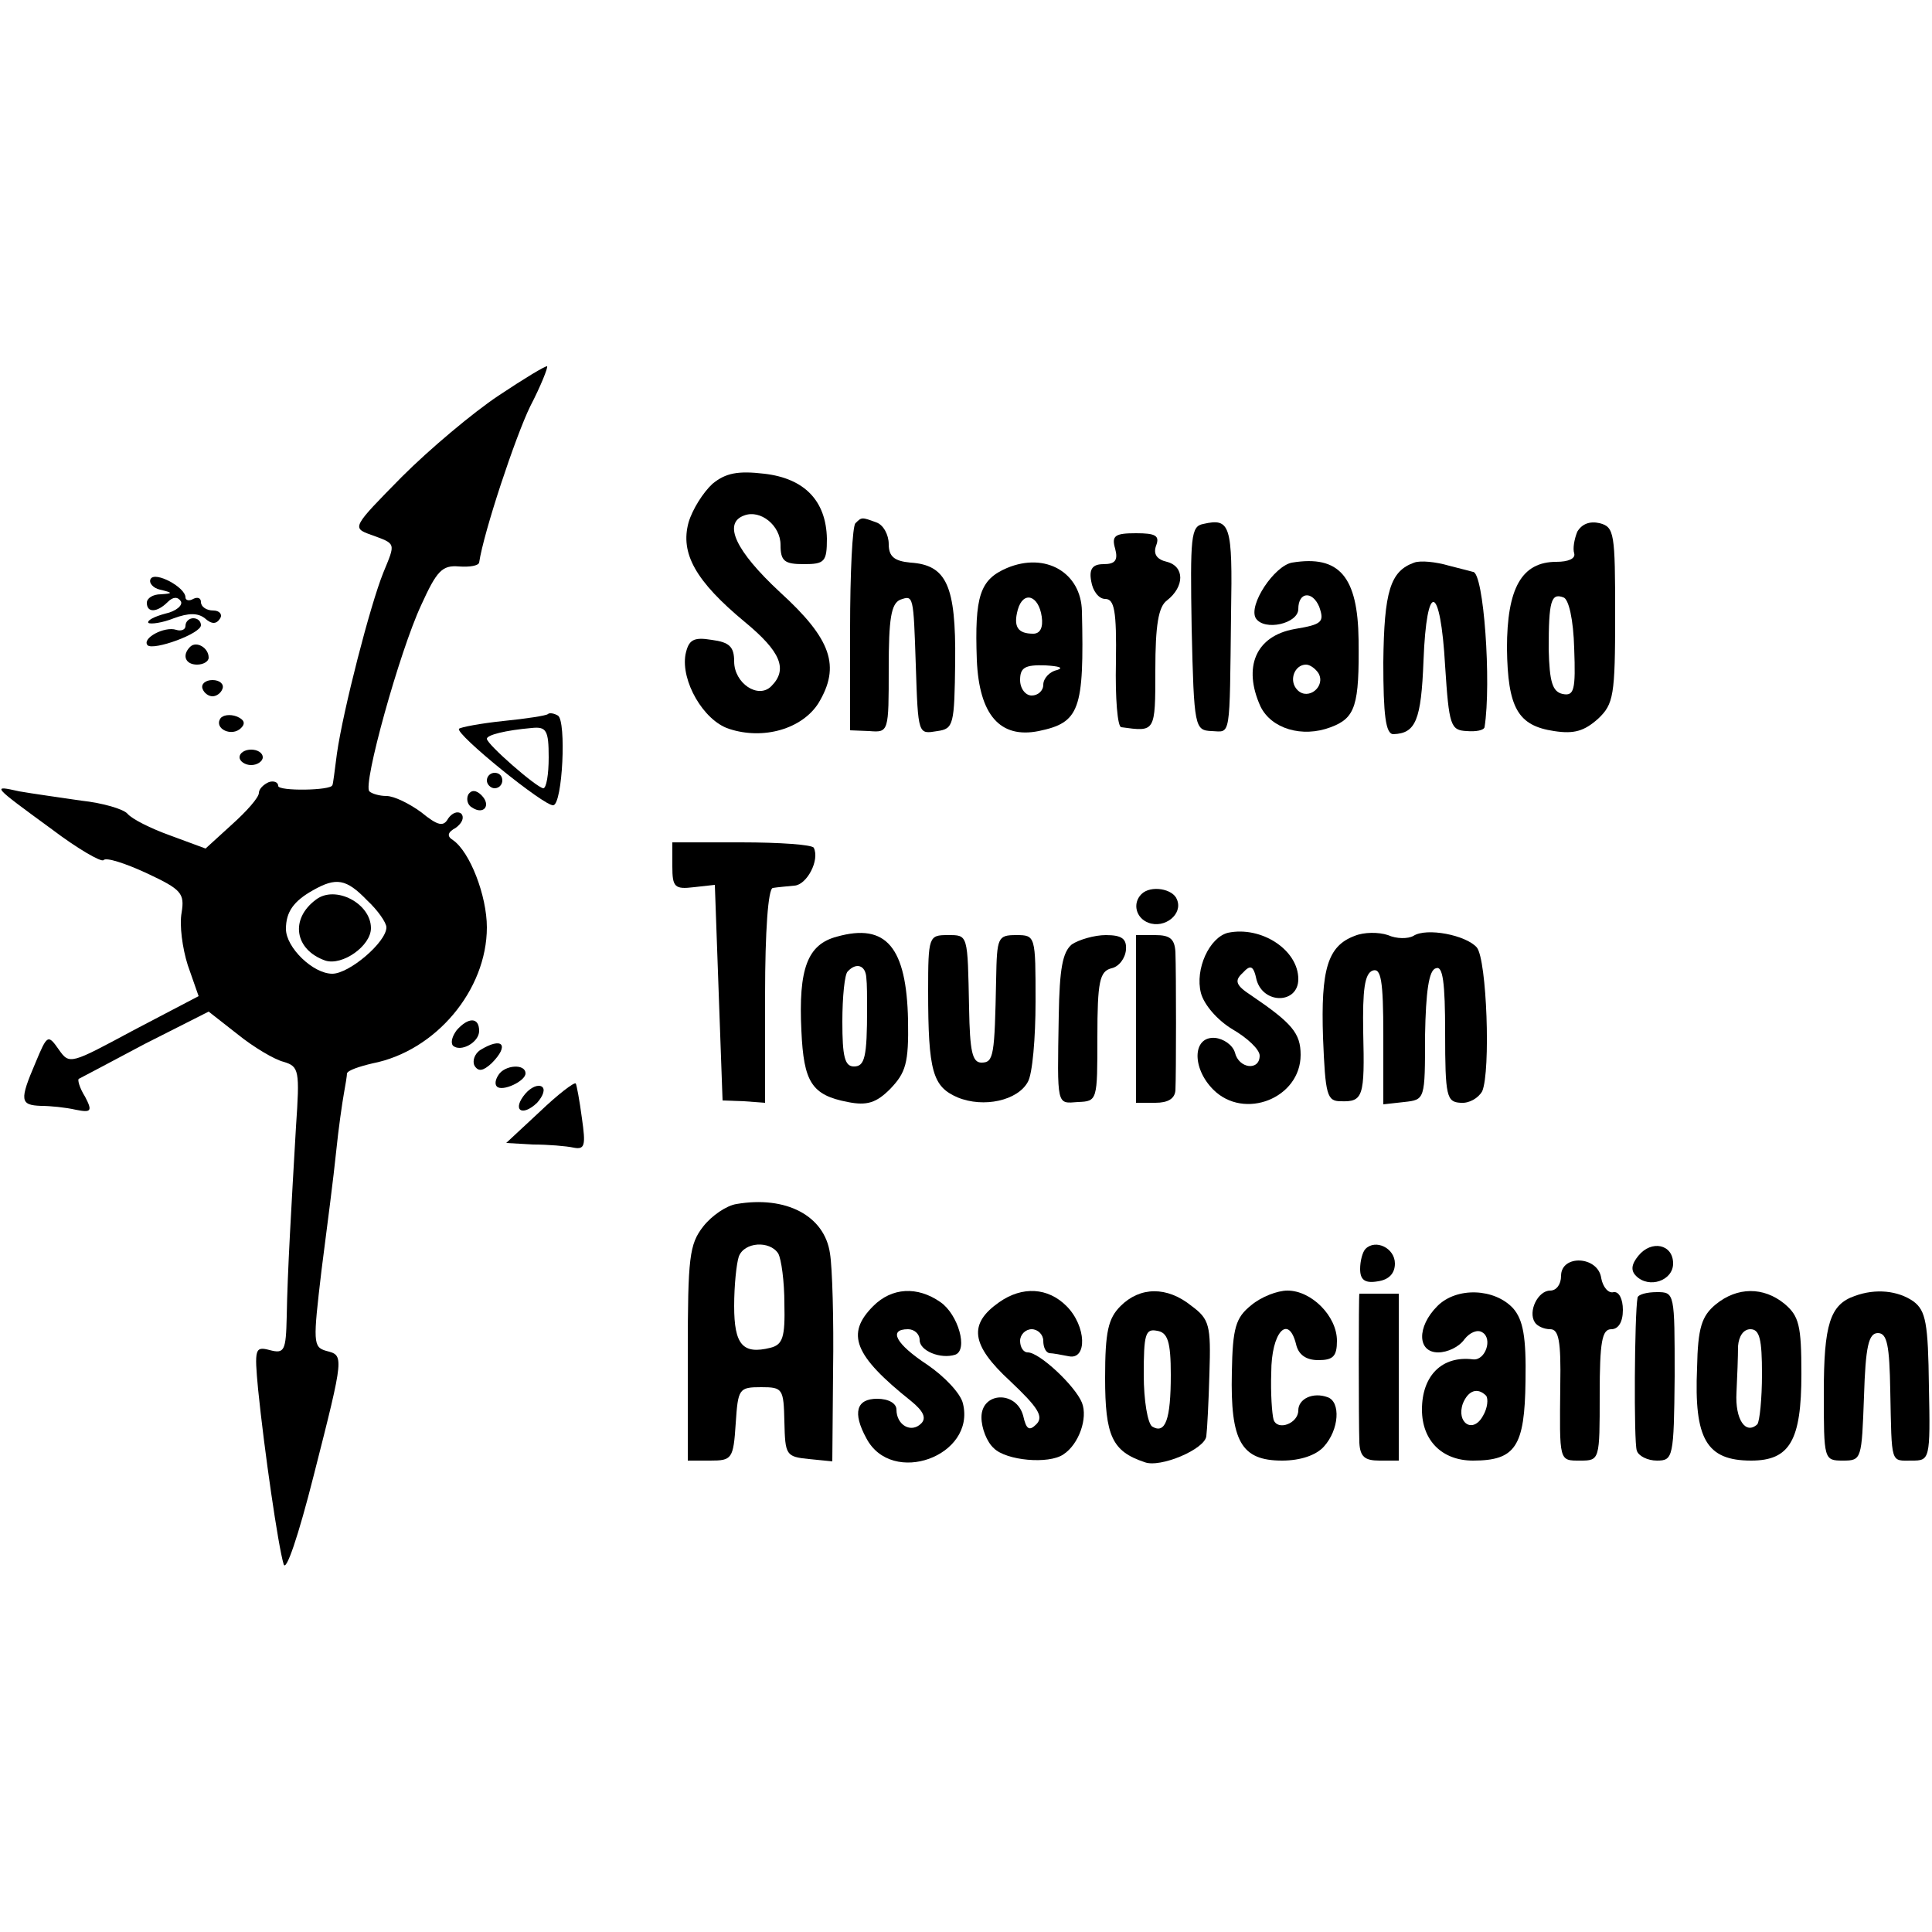 <?xml version="1.0" standalone="no"?>
<!DOCTYPE svg PUBLIC "-//W3C//DTD SVG 20010904//EN"
 "http://www.w3.org/TR/2001/REC-SVG-20010904/DTD/svg10.dtd">
<svg version="1.0" xmlns="http://www.w3.org/2000/svg"
 width="250pt" height="250pt" viewBox="0 0 250 250"
 preserveAspectRatio="xMidYMid meet">
<g transform="translate(0,250) scale(0.1,-0.1)"
fill="#000000" stroke="none">
<path d="M645 1988 c-33 -22 -89 -69 -125 -105 -64 -65 -65 -66 -40 -75 33
-12 32 -10 16 -49 -17 -42 -52 -178 -60 -234 -3 -22 -5 -41 -6 -41 -1 -7 -70
-8 -70 -1 0 5 -6 7 -12 5 -7 -3 -13 -9 -13 -14 0 -6 -16 -24 -35 -41 l-34 -31
-46 17 c-25 9 -49 21 -55 28 -5 6 -32 14 -60 17 -27 4 -63 9 -80 12 -36 8 -36
8 42 -49 33 -25 64 -43 67 -40 3 4 28 -4 56 -17 45 -21 49 -26 45 -51 -3 -16
1 -46 8 -68 l14 -40 -84 -44 c-82 -44 -83 -45 -97 -25 -14 20 -15 19 -30 -17
-21 -49 -20 -55 7 -56 12 0 32 -2 45 -5 20 -4 22 -2 12 17 -7 11 -10 22 -8 23
2 1 40 21 85 45 l83 42 37 -29 c21 -17 48 -33 60 -36 20 -6 21 -11 16 -84 -6
-104 -11 -187 -12 -246 -1 -44 -3 -48 -22 -43 -19 5 -20 2 -15 -51 8 -79 26
-203 33 -226 3 -11 19 36 39 115 40 157 39 155 16 161 -17 5 -17 11 -6 104 7
54 16 124 19 154 3 30 8 64 10 75 2 11 4 23 4 26 1 4 16 9 33 13 82 16 148 95
148 176 0 41 -22 98 -44 113 -8 5 -7 10 4 16 8 6 11 13 7 18 -5 4 -12 1 -17
-6 -6 -11 -13 -10 -35 8 -15 11 -35 21 -45 21 -9 0 -19 3 -22 6 -9 8 39 181
67 241 20 44 27 52 49 50 14 -1 25 1 26 5 6 40 47 163 66 202 14 27 23 50 22
52 -2 1 -30 -16 -63 -38z m-170 -653 c14 -13 25 -29 25 -35 0 -19 -48 -60 -70
-60 -25 0 -60 34 -60 58 0 22 10 36 35 50 30 17 43 15 70 -13z"/>
<path d="M409 1336 c-34 -25 -28 -65 12 -79 22 -7 59 19 59 42 0 32 -46 56
-71 37z"/>
<path d="M922 1874 c-12 -11 -26 -33 -31 -50 -11 -40 9 -76 73 -129 46 -38 56
-61 34 -83 -17 -17 -48 4 -48 32 0 19 -6 25 -29 28 -24 4 -30 0 -34 -19 -6
-34 23 -85 56 -96 45 -15 95 0 116 33 29 48 17 83 -50 144 -57 53 -74 89 -46
99 21 8 47 -13 47 -38 0 -21 5 -25 30 -25 27 0 30 3 30 33 -1 49 -29 78 -81
84 -34 4 -50 1 -67 -13z"/>
<path d="M1107 1823 c-4 -3 -7 -65 -7 -137 l0 -131 25 -1 c25 -2 25 -1 25 81
0 64 3 84 15 89 17 6 17 6 20 -84 3 -92 3 -90 28 -86 21 3 22 8 23 90 1 98
-11 125 -58 128 -21 2 -28 8 -28 24 0 12 -7 25 -16 28 -19 7 -19 7 -27 -1z"/>
<path d="M1557 1822 c-16 -3 -17 -16 -15 -135 3 -129 4 -132 26 -133 25 -1 23
-12 25 153 2 114 -1 123 -36 115z"/>
<path d="M2041 1812 c-4 -10 -6 -22 -4 -28 2 -7 -8 -11 -23 -11 -45 0 -64 -34
-64 -112 1 -77 14 -100 61 -107 26 -4 39 0 57 16 20 19 22 30 22 134 0 106 -1
114 -20 119 -13 3 -23 -1 -29 -11z m-4 -151 c2 -54 0 -62 -15 -59 -13 3 -17
15 -18 58 0 62 3 73 19 67 7 -2 13 -29 14 -66z"/>
<path d="M1443 1790 c4 -15 0 -20 -15 -20 -14 0 -19 -6 -16 -22 2 -13 10 -23
18 -23 12 0 15 -15 14 -82 -1 -46 2 -84 7 -84 44 -6 44 -7 44 74 0 58 4 82 15
90 23 18 23 44 0 50 -13 3 -18 10 -14 21 5 13 -1 16 -26 16 -27 0 -32 -3 -27
-20z"/>
<path d="M1303 1765 c-35 -15 -42 -36 -39 -119 3 -71 30 -102 80 -92 53 11 59
27 56 155 -1 50 -47 77 -97 56z m45 -63 c2 -14 -2 -22 -11 -22 -20 0 -26 9
-20 31 7 25 27 19 31 -9z m20 -69 c-10 -2 -18 -11 -18 -19 0 -8 -7 -14 -15
-14 -8 0 -15 9 -15 20 0 16 6 20 33 19 17 -1 24 -3 15 -6z"/>
<path d="M1672 1772 c-23 -4 -57 -55 -47 -72 11 -17 55 -7 55 12 0 22 18 24
27 3 7 -20 4 -23 -32 -29 -50 -9 -67 -49 -44 -100 14 -29 54 -41 91 -27 32 12
37 28 36 113 -1 82 -25 110 -86 100z m34 -143 c10 -17 -13 -36 -27 -22 -12 12
-4 33 11 33 5 0 12 -5 16 -11z"/>
<path d="M1830 1772 c-31 -11 -39 -37 -40 -129 0 -68 3 -93 13 -93 29 1 36 18
39 95 4 105 22 100 28 -7 5 -77 7 -83 28 -84 12 -1 22 1 23 5 9 57 -1 201 -15
201 0 0 -15 4 -31 8 -17 5 -37 7 -45 4z"/>
<path d="M195 1751 c-3 -5 3 -12 12 -14 17 -4 17 -5 1 -6 -10 0 -18 -5 -18
-11 0 -13 13 -13 27 1 7 7 13 7 17 1 3 -5 -6 -13 -20 -16 -15 -4 -24 -9 -22
-12 3 -2 18 0 33 6 19 7 31 7 40 0 9 -8 15 -8 20 0 3 5 -1 10 -9 10 -9 0 -16
5 -16 11 0 5 -4 7 -10 4 -5 -3 -10 -2 -10 2 0 13 -39 34 -45 24z"/>
<path d="M240 1690 c0 -5 -6 -7 -12 -5 -15 5 -45 -11 -37 -20 8 -7 69 15 69
26 0 5 -4 9 -10 9 -5 0 -10 -4 -10 -10z"/>
<path d="M246 1663 c-11 -11 -6 -23 9 -23 8 0 15 4 15 9 0 13 -16 22 -24 14z"/>
<path d="M262 1609 c2 -6 8 -10 13 -10 5 0 11 4 13 10 2 6 -4 11 -13 11 -9 0
-15 -5 -13 -11z"/>
<path d="M285 1570 c-8 -13 15 -24 27 -12 6 6 4 11 -6 15 -8 3 -18 2 -21 -3z"/>
<path d="M709 1576 c-2 -2 -28 -6 -58 -9 -29 -3 -55 -8 -57 -10 -6 -6 111
-101 122 -99 12 2 17 109 6 116 -5 3 -11 4 -13 2z m1 -56 c0 -22 -3 -40 -7
-40 -9 1 -73 57 -73 64 0 5 24 11 58 14 19 2 22 -3 22 -38z"/>
<path d="M310 1520 c0 -5 7 -10 15 -10 8 0 15 5 15 10 0 6 -7 10 -15 10 -8 0
-15 -4 -15 -10z"/>
<path d="M630 1490 c0 -5 5 -10 10 -10 6 0 10 5 10 10 0 6 -4 10 -10 10 -5 0
-10 -4 -10 -10z"/>
<path d="M606 1472 c-3 -6 -1 -14 5 -17 15 -10 25 3 12 16 -7 7 -13 7 -17 1z"/>
<path d="M870 1379 c0 -27 3 -30 28 -27 l27 3 5 -140 5 -139 28 -1 27 -2 0
139 c0 84 4 138 10 139 6 1 18 2 28 3 16 1 33 33 25 49 -2 4 -44 7 -94 7 l-89
0 0 -31z"/>
<path d="M1477 1343 c-12 -12 -7 -31 9 -37 21 -8 45 11 37 30 -5 14 -34 19
-46 7z"/>
<path d="M1083 1288 c-38 -10 -50 -41 -46 -122 3 -66 13 -83 60 -92 25 -5 37
-1 55 17 20 21 24 33 23 89 -2 94 -28 126 -92 108z m38 -53 c1 -8 1 -26 1 -40
0 -63 -3 -75 -17 -75 -12 0 -15 13 -15 58 0 32 3 62 7 65 11 12 23 8 24 -8z"/>
<path d="M1589 1293 c-24 -6 -43 -47 -35 -78 4 -15 21 -35 41 -47 19 -11 35
-26 35 -34 0 -20 -27 -17 -32 4 -3 10 -15 18 -26 19 -29 2 -30 -39 -2 -67 40
-40 113 -11 113 45 0 28 -11 41 -64 77 -20 13 -22 19 -11 29 10 11 14 10 18
-9 9 -32 54 -31 54 1 0 38 -48 69 -91 60z"/>
<path d="M1753 1289 c-35 -13 -44 -43 -41 -132 3 -74 5 -82 23 -82 29 -1 31 6
29 89 -1 56 2 76 12 80 11 4 14 -12 14 -84 l0 -89 27 3 c27 3 27 3 27 86 1 57
5 85 14 87 9 4 12 -18 12 -84 0 -82 2 -89 20 -90 11 -1 23 6 28 15 11 26 6
170 -7 186 -14 16 -65 26 -82 15 -7 -4 -22 -4 -33 1 -12 4 -31 4 -43 -1z"/>
<path d="M1201 1218 c0 -105 6 -124 38 -138 34 -14 78 -4 91 20 6 10 10 57 10
104 0 85 0 86 -25 86 -24 0 -25 -3 -26 -57 -2 -99 -3 -108 -19 -108 -12 0 -15
15 -16 70 -2 97 -1 95 -28 95 -24 0 -25 -2 -25 -72z"/>
<path d="M1387 1278 c-12 -10 -16 -31 -17 -93 -2 -118 -3 -113 25 -111 25 1
25 2 25 84 0 72 3 85 18 89 10 2 18 13 19 24 1 14 -5 19 -26 19 -15 0 -35 -6
-44 -12z"/>
<path d="M1470 1181 l0 -108 25 0 c16 0 25 5 26 16 1 22 1 151 0 179 -1 17 -7
22 -26 22 l-25 0 0 -109z"/>
<path d="M591 1167 c-6 -8 -8 -16 -5 -20 10 -9 34 4 34 19 0 18 -14 18 -29 1z"/>
<path d="M621 1141 c-7 -5 -10 -14 -7 -20 5 -8 11 -7 22 3 24 24 14 35 -15 17z"/>
<path d="M645 1109 c-4 -6 -5 -12 -2 -15 7 -7 37 7 37 17 0 13 -27 11 -35 -2z"/>
<path d="M680 1085 c-18 -21 -5 -31 15 -12 8 9 11 18 6 21 -5 3 -14 -1 -21 -9z"/>
<path d="M698 1061 l-43 -40 35 -2 c19 0 43 -2 52 -4 15 -3 16 3 11 38 -3 23
-7 44 -8 45 -2 2 -23 -14 -47 -37z"/>
<path d="M953 942 c-13 -2 -32 -15 -43 -29 -18 -23 -20 -40 -20 -164 l0 -139
29 0 c28 0 30 2 33 48 3 45 4 47 33 47 28 0 29 -2 30 -45 1 -43 2 -45 32 -48
l30 -3 1 118 c1 65 -1 133 -4 151 -7 49 -57 75 -121 64z m54 -64 c4 -7 8 -36
8 -65 1 -43 -2 -53 -18 -57 -36 -9 -47 4 -47 54 0 27 3 55 6 64 7 19 40 21 51
4z"/>
<path d="M1767 884 c-4 -4 -7 -16 -7 -26 0 -14 6 -19 23 -16 14 2 22 10 22 23
0 20 -25 32 -38 19z"/>
<path d="M2120 875 c-9 -11 -10 -19 -3 -26 17 -17 48 -6 48 16 0 25 -28 31
-45 10z"/>
<path d="M2020 849 c0 -11 -6 -19 -14 -19 -16 0 -29 -27 -20 -41 3 -5 12 -9
20 -9 11 0 14 -15 13 -72 -1 -100 -2 -98 26 -98 25 0 25 1 25 85 0 69 3 85 15
85 9 0 15 9 15 25 0 14 -5 24 -12 23 -7 -2 -14 7 -16 18 -4 29 -52 31 -52 3z"/>
<path d="M1130 810 c-36 -36 -25 -64 49 -123 16 -13 20 -22 13 -29 -13 -13
-32 -2 -32 18 0 8 -10 14 -25 14 -27 0 -32 -18 -14 -51 33 -63 142 -23 125 45
-3 13 -24 35 -46 50 -41 27 -51 46 -25 46 8 0 15 -6 15 -14 0 -14 27 -25 46
-19 17 6 4 52 -19 68 -30 21 -63 19 -87 -5z"/>
<path d="M1293 815 c-40 -28 -37 -55 14 -102 36 -34 44 -46 34 -56 -9 -9 -13
-7 -17 11 -9 33 -54 31 -54 -2 0 -14 7 -32 16 -40 16 -16 71 -21 90 -8 20 13
32 47 24 67 -9 22 -55 65 -70 65 -6 0 -10 7 -10 15 0 8 7 15 15 15 8 0 15 -7
15 -15 0 -8 3 -15 8 -16 4 0 15 -2 25 -4 24 -5 23 39 -3 65 -24 24 -57 26 -87
5z"/>
<path d="M1450 810 c-16 -16 -20 -33 -20 -93 0 -75 9 -95 51 -109 20 -8 79 17
80 34 1 7 3 44 4 81 2 62 0 70 -23 87 -32 26 -67 25 -92 0z m65 -89 c0 -58 -7
-77 -24 -67 -6 4 -11 34 -11 67 0 52 2 60 17 57 14 -2 18 -14 18 -57z"/>
<path d="M1619 811 c-20 -16 -24 -29 -25 -87 -2 -89 12 -114 65 -114 24 0 44
7 54 18 20 22 22 58 5 64 -19 7 -38 -2 -38 -17 0 -17 -27 -27 -32 -12 -2 7 -4
34 -3 61 0 52 22 76 32 37 3 -14 13 -21 29 -21 19 0 24 5 24 25 0 32 -33 65
-64 65 -13 0 -34 -8 -47 -19z"/>
<path d="M1759 826 c-1 -1 -1 -165 0 -193 1 -18 7 -23 26 -23 l25 0 0 108 0
108 -25 0 c-14 0 -25 0 -26 0z"/>
<path d="M1860 810 c-27 -27 -26 -60 1 -60 12 0 27 7 34 17 7 9 17 13 23 9 14
-8 4 -37 -12 -35 -40 5 -66 -21 -66 -65 0 -40 26 -66 66 -66 55 0 67 18 68
103 1 57 -3 79 -16 94 -24 26 -73 28 -98 3z m63 -116 c3 -4 2 -16 -4 -26 -13
-24 -35 -9 -26 16 7 17 19 21 30 10z"/>
<path d="M2119 821 c-4 -21 -5 -188 -1 -198 2 -7 14 -13 26 -13 21 0 22 4 23
109 0 108 0 109 -23 109 -13 0 -24 -3 -25 -7z"/>
<path d="M2220 812 c-18 -15 -23 -30 -24 -82 -4 -92 12 -120 70 -120 50 0 65
26 65 112 0 63 -3 75 -22 91 -27 22 -61 22 -89 -1z m60 -90 c0 -32 -3 -61 -6
-65 -15 -14 -29 6 -27 41 1 20 2 47 2 60 1 13 7 22 16 22 12 0 15 -13 15 -58z"/>
<path d="M2400 823 c-32 -11 -40 -37 -40 -125 0 -87 0 -88 25 -88 24 0 24 2
27 83 2 65 6 82 18 82 12 0 15 -16 16 -75 2 -96 0 -90 28 -90 23 0 24 1 22 96
-1 82 -4 98 -20 110 -20 14 -49 17 -76 7z"/>
</g>
</svg>

